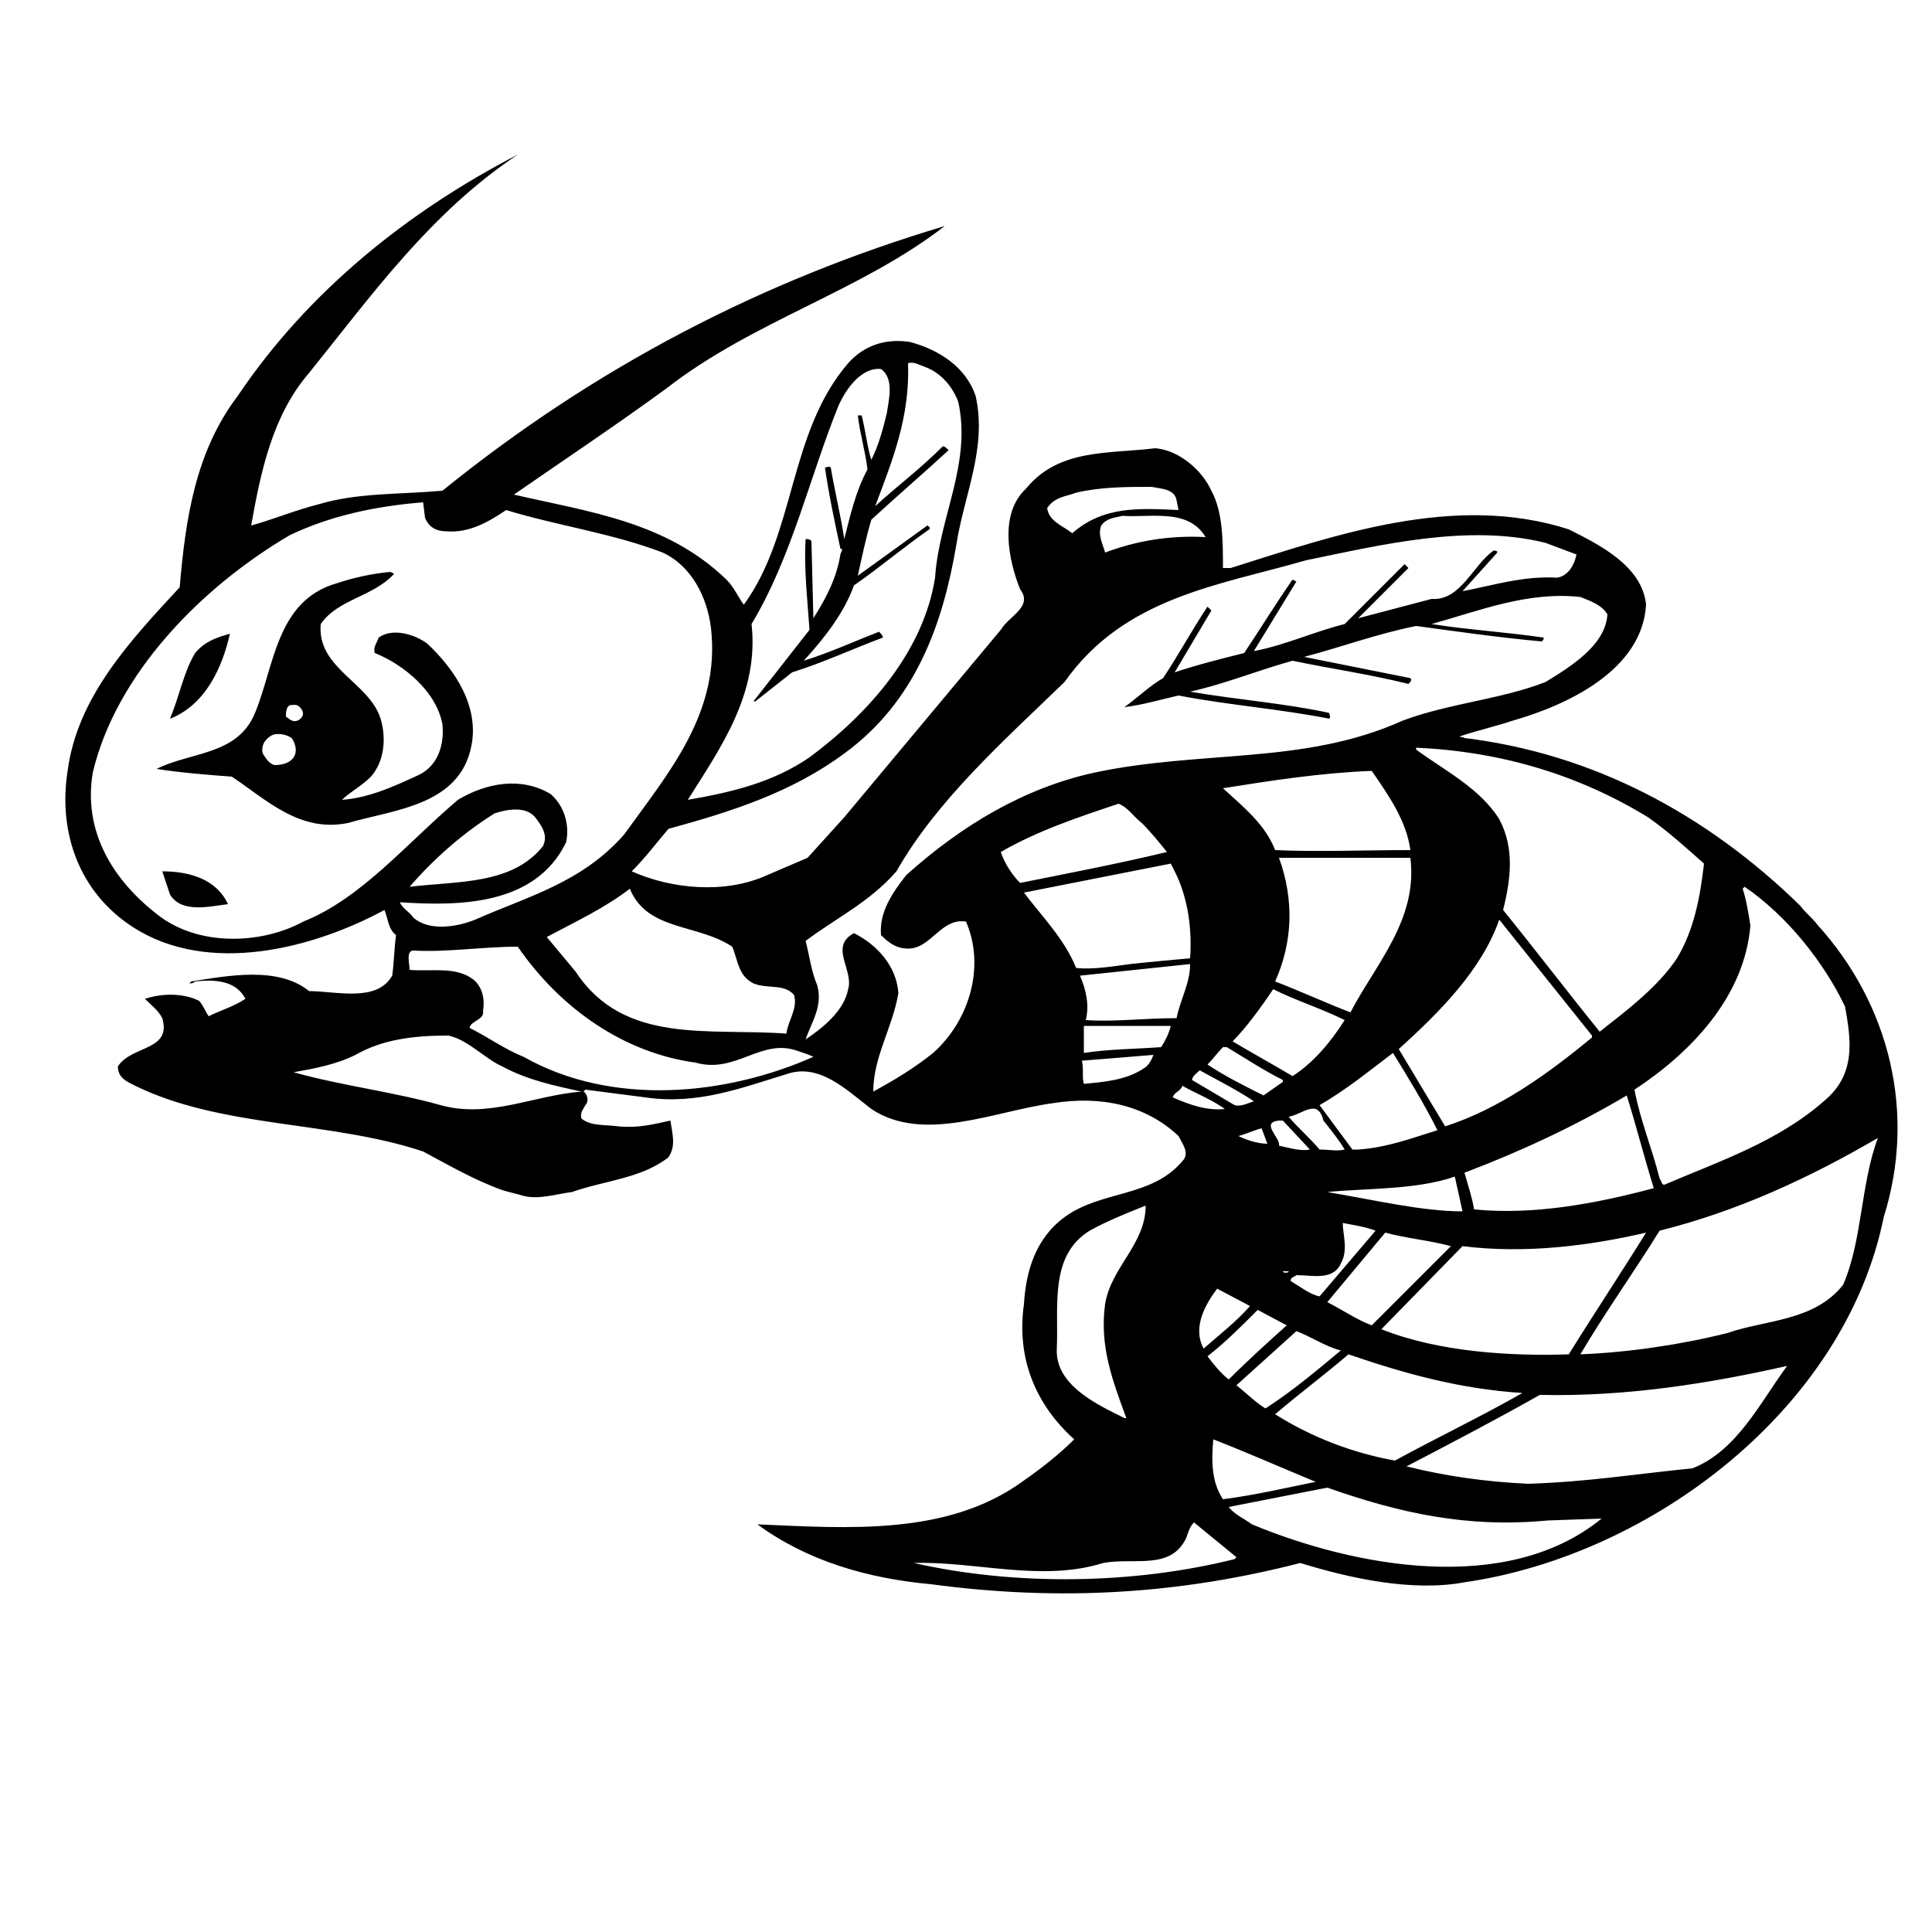 <?xml version="1.0" encoding="utf-8"?>
<!-- Generator: Adobe Illustrator 18.1.1, SVG Export Plug-In . SVG Version: 6.00 Build 0)  -->
<!DOCTYPE svg PUBLIC "-//W3C//DTD SVG 1.1//EN" "http://www.w3.org/Graphics/SVG/1.1/DTD/svg11.dtd">
<svg version="1.1" xmlns="http://www.w3.org/2000/svg" xmlns:xlink="http://www.w3.org/1999/xlink" x="0px" y="0px"
	 viewBox="0 0 100 100" enable-background="new 0 0 100 100" xml:space="preserve">

<g id="AREA_1">
	<g>
		<path d="M94.1,47.9c-0.3-0.4-0.7-0.7-0.9-1c-4.9-4.8-10.8-7.9-17.4-8.7c-0.1-0.1-0.3,0-0.2-0.1c0.9-0.3,1.8-0.5,2.7-0.8
			c2.8-0.8,6.7-2.6,6.9-6c-0.2-2-2.4-3.1-4-3.9c-5.9-1.9-12.1,0.3-17.5,2h-0.4c0-1.4,0-2.9-0.6-4c-0.5-1.1-1.7-2.1-2.9-2.2
			c-2.4,0.3-5,0-6.7,2.1c-1.4,1.3-0.9,3.7-0.3,5.2c0.7,0.9-0.6,1.4-1,2.1l-8.1,9.7l-1.9,2.1l-2.1,0.9c-2.2,1-5,0.7-7-0.2
			c0.7-0.7,1.3-1.5,1.9-2.2C37.9,42,41,41,43.7,39c3.7-2.7,5.1-6.7,5.8-10.8c0.4-2.6,1.6-5,1-7.7c-0.5-1.5-1.9-2.4-3.4-2.8
			c-1.3-0.2-2.4,0.2-3.2,1.1c-3.1,3.6-2.7,8.8-5.4,12.5c-0.3-0.4-0.5-0.9-0.9-1.3c-3.1-3-7.1-3.5-11-4.4c2.6-1.8,5.3-3.6,7.9-5.5
			c4.5-3.5,10-5,14.4-8.4c-9.4,2.8-18.1,7.3-26,13.7c-2.3,0.2-4.4,0.1-6.4,0.7c-1.2,0.3-2.4,0.8-3.5,1.1c0.5-2.8,1.1-5.7,3-7.9
			c3.3-4.1,6.3-8.3,10.8-11.3C21.2,10.9,16,15,12.3,20.5c-2.2,2.9-2.7,6.4-3,9.9c-2.6,2.8-5.3,5.7-5.8,9.5C3,43.1,4.1,46.2,6.9,48
			c3.9,2.5,9.3,1.1,13-0.9c0.2,0.5,0.2,1,0.6,1.3c-0.1,0.7-0.1,1.4-0.2,2.1c-0.8,1.4-2.9,0.8-4.3,0.8c-1.6-1.3-4.2-0.8-6.1-0.5
			l-0.1,0.1c0.1,0,0.2,0,0.3-0.1c0.9-0.1,2.1-0.1,2.6,0.9c-0.6,0.4-1.3,0.6-1.9,0.9c-0.2-0.3-0.3-0.6-0.5-0.8
			c-0.8-0.4-1.9-0.4-2.8-0.1c0.3,0.3,0.7,0.6,0.9,1c0.5,1.7-1.6,1.4-2.3,2.5c0,0.6,0.5,0.8,0.9,1c4.5,2.2,10.1,1.8,14.9,3.4
			c1.3,0.7,2.7,1.5,4.1,2c0.3,0.1,0.8,0.2,1.1,0.3c0.8,0.2,1.7-0.1,2.5-0.2c1.7-0.6,3.6-0.7,5-1.8c0.4-0.6,0.2-1.2,0.1-1.9
			c-0.9,0.2-1.7,0.4-2.7,0.3c-0.7-0.1-1.4,0-1.9-0.4c-0.1-0.3,0.1-0.5,0.2-0.7c0.2-0.2,0.1-0.6-0.1-0.7l0.1-0.1l3.1,0.4
			c2.7,0.4,5-0.5,7.3-1.2c1.7-0.6,3.1,0.8,4.4,1.8c2.7,1.8,6.4,0.1,9.4-0.3c2.5-0.4,4.8,0.1,6.5,1.7c0.2,0.4,0.6,0.9,0.2,1.3
			c-1.6,1.9-4.2,1.5-6.1,2.9c-1.5,1.1-2,2.8-2.1,4.5c-0.4,2.8,0.6,5.2,2.6,7c-0.8,0.8-1.7,1.5-2.7,2.2c-3.9,2.8-9,2.4-13.7,2.2
			c2.6,1.9,5.7,2.8,9,3.1c6.7,0.9,12.9,0.5,19.1-1.1c2.6,0.8,5.8,1.5,8.5,1c9.7-1.4,19.7-9,21.7-18.9C99.2,57.6,97.8,52,94.1,47.9z
			 M90.3,45.9c2.2,1.5,4.1,3.9,5.2,6.2c0.3,1.7,0.6,3.5-1.1,4.9c-2.4,2.1-5.4,3.1-8.2,4.3c-0.2,0.1-0.2-0.2-0.3-0.3
			c-0.4-1.6-1-3-1.3-4.6c2.9-1.9,5.7-4.8,6-8.5c-0.1-0.6-0.2-1.3-0.4-1.9L90.3,45.9z M66.2,58h0.2l1.4,1.5c-0.5,0.1-1.1-0.1-1.6-0.2
			C66.3,58.9,65.2,58.1,66.2,58z M66.9,55.7c-1-0.6-2.1-1.2-3.1-1.8c0.7-0.7,1.5-1.8,2.1-2.7c1.2,0.6,2.5,1,3.7,1.6
			C68.9,53.9,68,55,66.9,55.7z M72.1,54.5c0.8,1.3,1.6,2.6,2.3,4c-1.3,0.4-2.6,0.9-4.1,1l-0.3,0l-1.7-2.3
			C69.7,56.4,70.9,55.4,72.1,54.5z M68.5,58c0.4,0.5,0.8,1,1.1,1.5c-0.4,0.1-0.8,0-1.3,0c-0.5-0.6-1.1-1.1-1.6-1.7
			C67.4,57.7,68.2,56.8,68.5,58z M69.5,63.3c0.5,0.1,1.2,0.2,1.7,0.4l-2.9,3.4c-0.5-0.1-1-0.5-1.5-0.8c0-0.2,0.2-0.2,0.3-0.3
			c0.8,0,1.9,0.3,2.3-0.6C69.8,64.7,69.5,63.9,69.5,63.3z M66.7,65.8c0,0.1-0.3,0.1-0.3,0H66.7z M67.1,68.9c0.8,0.3,1.5,0.8,2.3,1
			c-1.2,1-2.5,2.1-3.9,3c-0.5-0.3-1-0.8-1.5-1.2L67.1,68.9z M68.7,67.4l3-3.6c1.1,0.3,2.3,0.4,3.4,0.7L71,68.6
			C70.2,68.3,69.5,67.8,68.7,67.4z M68.7,61.7c1.9-0.2,4.6-0.1,6.6-0.8l0.4,1.8C73.6,62.7,71.1,62.1,68.7,61.7z M74.8,58.3l-2.4-4
			c2.1-1.9,4.3-4.1,5.2-6.7c1.6,2,3.2,4,4.8,6v0.1C80.1,55.6,77.6,57.4,74.8,58.3z M69.9,52.4c-1.3-0.5-2.6-1.1-3.9-1.6
			c0.9-2,1-4.2,0.2-6.4c2.3,0,4.7,0,6.8,0C73.4,47.6,71.2,49.9,69.9,52.4z M66,44c-0.5-1.3-1.6-2.2-2.7-3.2c2.5-0.4,5.1-0.8,7.7-0.9
			c0.9,1.3,1.8,2.6,2,4.1C70.7,44,68.1,44.1,66,44z M63.5,54.2c1,0.6,1.9,1.2,2.9,1.7v0.1l-1,0.7c-1-0.5-2-1-2.9-1.6
			c0.3-0.3,0.5-0.6,0.8-0.9H63.5z M65.6,59.2c-0.5,0-1.1-0.2-1.5-0.4c0.4-0.1,0.8-0.3,1.2-0.4L65.6,59.2z M64.9,57
			c-0.3,0.1-0.7,0.3-1,0.2l-2.2-1.3c0-0.2,0.3-0.4,0.4-0.5C63,55.9,64,56.4,64.9,57z M64.7,67.6c-0.7,0.8-1.6,1.5-2.4,2.2
			c-0.6-1.1,0.1-2.3,0.7-3.1L64.7,67.6z M65.1,67.8l1.5,0.8c-1,0.9-2,1.8-3,2.8c-0.4-0.3-0.8-0.8-1.1-1.2
			C63.4,69.5,64.2,68.7,65.1,67.8z M62.8,74.5c1.8,0.7,3.6,1.5,5.3,2.2c-1.5,0.3-3.2,0.7-4.8,0.9C62.7,76.7,62.7,75.6,62.8,74.5z
			 M66,73.2c1.3-1.1,2.5-2,3.8-3.1c2.9,1,5.8,1.8,9,2c-2.1,1.2-4.4,2.3-6.6,3.5C70,75.2,67.9,74.4,66,73.2z M71.5,68.8L71.5,68.8
			l4.2-4.3c3.2,0.4,6.5,0,9.5-0.7c-1.3,2.1-2.7,4.2-4,6.3C78.3,70.2,74.5,70,71.5,68.8z M76.3,62.6c-0.1-0.6-0.3-1.2-0.5-1.9
			c2.9-1.1,5.7-2.4,8.4-4c0.5,1.6,0.9,3.2,1.4,4.8C82.6,62.3,79.4,62.9,76.3,62.6z M85.3,42.3c1,0.7,2,1.6,2.9,2.4
			c-0.2,1.7-0.5,3.4-1.4,4.9c-1,1.5-2.6,2.7-4,3.8c-1.7-2.1-3.3-4.2-5-6.3c0.4-1.6,0.6-3.2-0.2-4.7c-1-1.6-2.8-2.5-4.3-3.6v-0.1
			C77.7,38.9,81.7,40.1,85.3,42.3z M62.4,27.8c-1.9-0.1-3.6,0.2-5.2,0.8c-0.1-0.4-0.4-0.9-0.2-1.4c0.3-0.4,0.7-0.4,1.1-0.5
			C59.6,26.8,61.5,26.3,62.4,27.8z M55.7,25.5c1.3-0.3,2.6-0.3,3.9-0.3c0.5,0.1,1.2,0.1,1.3,0.7l0.1,0.5c-2.1-0.1-3.9-0.2-5.5,1.2
			c-0.5-0.4-1.2-0.6-1.3-1.3C54.6,25.7,55.2,25.7,55.7,25.5z M37.9,49c0.3,0.7,0.3,1.5,1.1,1.9c0.7,0.3,1.6,0,2.1,0.6
			c0.2,0.7-0.3,1.3-0.4,2c-4-0.3-8.4,0.6-10.9-3.2l-1.5-1.8c1.5-0.8,3-1.5,4.3-2.5C33.5,48.2,36.1,47.8,37.9,49z M38.9,32.3
			c2.1-3.5,3-7.6,4.5-11.3c0.4-0.9,1.2-2,2.2-1.9c0.7,0.5,0.4,1.6,0.3,2.3c-0.2,0.8-0.4,1.6-0.8,2.4c-0.2-0.6-0.3-1.5-0.5-2.3h-0.2
			c0.1,0.9,0.4,1.9,0.5,2.8c-0.6,1.1-0.9,2.4-1.2,3.6c-0.2-1.3-0.5-2.5-0.7-3.7c-0.1-0.1-0.2,0-0.3,0c0.2,1.4,0.5,2.8,0.8,4.2
			c0.2,0,0,0.2,0,0.3c-0.2,1.2-0.7,2.2-1.4,3.3L42,28c-0.1-0.1-0.2-0.1-0.3-0.1c-0.1,1.5,0.1,3.2,0.2,4.7L39,36.3l0.1,0l1.9-1.5
			c1.6-0.5,3.1-1.2,4.7-1.8c0-0.1-0.1-0.2-0.2-0.3c-1.3,0.5-2.6,1.1-3.9,1.5c1.1-1.2,2.1-2.5,2.6-3.9c1.3-0.9,2.6-2,3.9-2.9
			c0.1-0.1-0.1-0.2-0.1-0.2l-3.6,2.6c0.2-0.9,0.4-1.9,0.7-2.9c1.3-1.2,2.7-2.4,4-3.6c-0.1-0.1-0.2-0.2-0.3-0.2
			c-1.2,1.2-2.3,2-3.5,3.1c0.9-2.4,1.8-4.6,1.7-7.4c0.3-0.1,0.6,0.1,0.9,0.2c0.8,0.3,1.4,1,1.7,1.8c0.7,3.2-1,6-1.2,9.1
			c-0.6,3.8-3.4,7-6.5,9.3c-1.9,1.3-4,1.8-6.3,2.2C37.3,38.7,39.3,35.9,38.9,32.3z M15.7,47.7c-2.2,1.2-5.5,1.3-7.6-0.4
			C5.8,45.5,4.3,43,4.8,40c1.2-5.1,5.6-9.6,10.2-12.3c2.1-1,4.4-1.5,6.9-1.7l0.1,0.8c0.2,0.5,0.6,0.7,1.1,0.7
			c1.2,0.1,2.2-0.5,3.1-1.1c2.6,0.8,5.5,1.2,8.1,2.2c1.5,0.7,2.3,2.3,2.5,3.9c0.5,4.4-2.2,7.5-4.5,10.7c-2.2,2.5-5,3.2-7.7,4.4
			c-1,0.4-2.4,0.6-3.2-0.1c-0.2-0.3-0.6-0.5-0.7-0.8c3,0.2,7,0.2,8.6-3.1c0.2-0.9-0.1-1.9-0.8-2.5c-1.5-0.9-3.3-0.6-4.8,0.3
			C21,43.7,18.7,46.5,15.7,47.7z M21.2,45.9c1.3-1.5,2.8-2.8,4.4-3.8c0.6-0.2,1.6-0.4,2.1,0.2c0.3,0.4,0.7,0.9,0.4,1.5
			C26.5,45.8,23.7,45.6,21.2,45.9z M22.8,57.2c-2.5-0.7-5.1-1-7.6-1.7c1.1-0.2,2.2-0.4,3.2-0.9c1.4-0.8,3-1,4.8-1
			c1,0.2,1.9,1.2,2.8,1.6c1.3,0.7,2.7,1,4.1,1.3C27.6,56.7,25.3,57.9,22.8,57.2z M27.1,54.7c-1-0.4-1.8-1-2.8-1.5
			c0.1-0.4,0.8-0.4,0.7-0.9c0.1-0.5,0-1.2-0.5-1.6c-0.9-0.7-2.2-0.4-3.3-0.5c0-0.3-0.2-1,0.2-1c1.7,0.1,3.6-0.2,5.4-0.2
			c2.2,3.2,5.5,5.5,9.2,6c2.1,0.6,3.4-1.3,5.3-0.6c0.3,0.1,0.6,0.2,0.8,0.3C37.6,56.7,31.7,57.3,27.1,54.7z M48.3,54.5
			c-1,0.8-2,1.4-3.1,2c0-1.8,1-3.3,1.3-5.1c-0.1-1.4-1.1-2.5-2.3-3.1c-1.3,0.7,0,1.9-0.3,2.9c-0.2,1.1-1.3,2-2.2,2.6
			c0.3-0.9,0.9-1.7,0.6-2.8c-0.3-0.7-0.4-1.5-0.6-2.3c1.6-1.2,3.3-2,4.7-3.6c2.1-3.7,5.6-6.8,8.7-9.8c3.1-4.4,8-5,12.5-6.3
			c3.9-0.8,8.4-1.9,12.4-0.9l1.6,0.6c-0.1,0.5-0.4,1.1-1,1.2c-1.8-0.1-3.3,0.4-4.9,0.7l1.8-2c0-0.1-0.1-0.1-0.2-0.1
			c-1.1,0.8-1.7,2.6-3.2,2.5l-3.8,1V32l2.6-2.6l-0.2-0.2l-3.1,3.1c-1.6,0.4-3.1,1.1-4.7,1.4l2.2-3.6l-0.2-0.1
			c-0.9,1.3-1.7,2.6-2.5,3.8c-1.2,0.3-2.4,0.6-3.6,1l1.9-3.2l-0.2-0.2c-0.8,1.2-1.5,2.5-2.3,3.7c-0.7,0.4-1.3,1-2,1.5
			c0.9-0.1,1.9-0.4,2.8-0.6c2.6,0.5,5.3,0.7,7.8,1.2c0.1-0.1,0-0.2,0-0.3c-2.3-0.5-4.9-0.7-7.2-1.1c1.8-0.4,3.5-1.1,5.3-1.6
			c1.9,0.4,4,0.7,6,1.2c0.1-0.1,0.2-0.2,0.1-0.3l-5.5-1.1c1.9-0.5,3.8-1.2,5.8-1.6c2.2,0.3,4.3,0.6,6.5,0.8c0.1-0.1,0.1-0.1,0.1-0.2
			L79.9,33c-2.1-0.3-3.9-0.4-5.8-0.7c2.5-0.7,5-1.7,7.7-1.4c0.5,0.2,1.1,0.4,1.4,0.9c-0.1,1.6-1.9,2.7-3.2,3.5c-2.3,0.9-5,1.1-7.4,2
			c-5.1,2.3-10.4,1.5-16,2.7c-3.6,0.8-6.8,2.7-9.7,5.3c-0.7,0.9-1.4,1.9-1.3,3.1c0.4,0.4,0.8,0.7,1.4,0.7c1.2,0,1.7-1.6,3-1.4
			C51,50,50.2,52.8,48.3,54.5z M51.8,44.1c1.9-1.1,4-1.8,6.1-2.5c0.5,0.2,0.8,0.7,1.2,1c0.5,0.5,0.9,1,1.3,1.5
			c-2.5,0.6-5.1,1.1-7.6,1.6C52.4,45.3,52,44.7,51.8,44.1z M53,46.2c2.5-0.5,5.1-1,7.6-1.5l0.3,0.6c0.6,1.3,0.8,2.8,0.7,4.3
			c-1.1,0.1-2.2,0.2-3.1,0.3c-0.8,0.1-1.9,0.3-2.8,0.2C55.1,48.6,53.9,47.4,53,46.2z M61.6,49.9c0,1-0.5,1.8-0.7,2.8
			c-1.7,0-3.2,0.2-4.7,0.1c0.2-0.8,0-1.6-0.3-2.3L61.6,49.9z M59.2,55.3c-0.9,0.6-2,0.7-3.1,0.8c-0.1-0.3,0-0.8-0.1-1.2
			c1.3-0.1,2.5-0.2,3.7-0.3C59.6,54.9,59.4,55.2,59.2,55.3z M60.1,54.2c-1.4,0.1-2.7,0.1-4,0.3v-1.4h4.5
			C60.5,53.5,60.3,53.9,60.1,54.2z M60.7,56.8c0.1-0.3,0.4-0.3,0.5-0.6c0.7,0.4,1.5,0.7,2.2,1.2C62.5,57.5,61.6,57.2,60.7,56.8z
			 M54.7,69.8c0.1-2.2-0.4-4.8,1.7-6.1c0.9-0.5,1.9-0.9,2.9-1.3c0,2-1.8,3.2-2.1,5.1c-0.3,2.2,0.4,4,1.1,5.9h-0.1
			C56.8,72.7,54.6,71.7,54.7,69.8z M63.9,80.7c-5.2,1.3-11.3,1.4-16.6,0.2c3.2-0.1,6.6,1,9.8,0c1.6-0.3,3.5,0.4,4.3-1.3
			c0.1-0.3,0.2-0.6,0.4-0.8l2.2,1.8L63.9,80.7z M82.9,78.6c-4.9,4-12.8,2.5-18.1,0.3c-0.4-0.3-0.9-0.5-1.2-0.9l5.1-1
			c3.7,1.3,7.2,2.1,11.4,1.7L82.9,78.6L82.9,78.6z M87.6,76c-3,0.3-5.4,0.7-8.5,0.8c-2.2-0.1-4.3-0.4-6.3-0.9
			c2.3-1.2,4.6-2.4,6.9-3.7c4.5,0.1,8.8-0.6,12.8-1.5C91.1,72.6,89.9,75.1,87.6,76z M95.4,66.5c-1.5,1.9-4,1.8-6,2.5
			c-2.4,0.6-5.1,1-7.6,1.1c1.3-2.2,2.8-4.3,4.1-6.4c4-1,7.7-2.7,11.3-4.8C96.3,61.3,96.4,64.2,95.4,66.5z"/>
		<path d="M22.1,33.3c-0.7-0.5-1.8-0.8-2.5-0.3c-0.1,0.3-0.3,0.5-0.2,0.8c1.5,0.6,3.2,2,3.5,3.7c0.1,1-0.2,2.1-1.2,2.6
			c-1.3,0.6-2.6,1.2-4,1.3c0.4-0.4,1-0.7,1.5-1.2c0.7-0.8,0.8-2,0.5-3c-0.6-1.9-3.3-2.6-3.1-4.9c0.9-1.3,2.7-1.4,3.8-2.6l-0.2-0.1
			c-1,0.1-1.9,0.3-2.8,0.6c-3.1,0.9-3.2,4.3-4.2,6.7c-0.9,2.2-3.3,2-5.1,2.9c1.3,0.2,2.6,0.3,3.9,0.4c1.8,1.2,3.5,2.9,6,2.4
			c2.4-0.7,5.8-0.9,6.4-4C24.8,36.6,23.6,34.7,22.1,33.3z M15.2,39.2c-0.2,0.3-0.6,0.4-1,0.4c-0.3-0.1-0.4-0.3-0.6-0.6
			c-0.1-0.4,0.1-0.7,0.4-0.9c0.3-0.2,0.8-0.1,1.1,0.1C15.3,38.5,15.4,38.9,15.2,39.2z M15.4,37.3c-0.3,0.1-0.4-0.1-0.6-0.2
			c0-0.2,0-0.5,0.2-0.6c0.2,0,0.4-0.1,0.6,0.2C15.8,37,15.6,37.2,15.4,37.3z"/>
		<path d="M11.9,32.8c-0.7,0.2-1.3,0.4-1.8,1c-0.6,1-0.8,2.2-1.3,3.4C10.6,36.5,11.5,34.6,11.9,32.8z"/>
		<path d="M8.4,45.1l0.4,1.2c0.6,1,2.1,0.6,3,0.5C11.2,45.5,9.8,45.1,8.4,45.1z"/>
	</g>
</g>
</svg>

